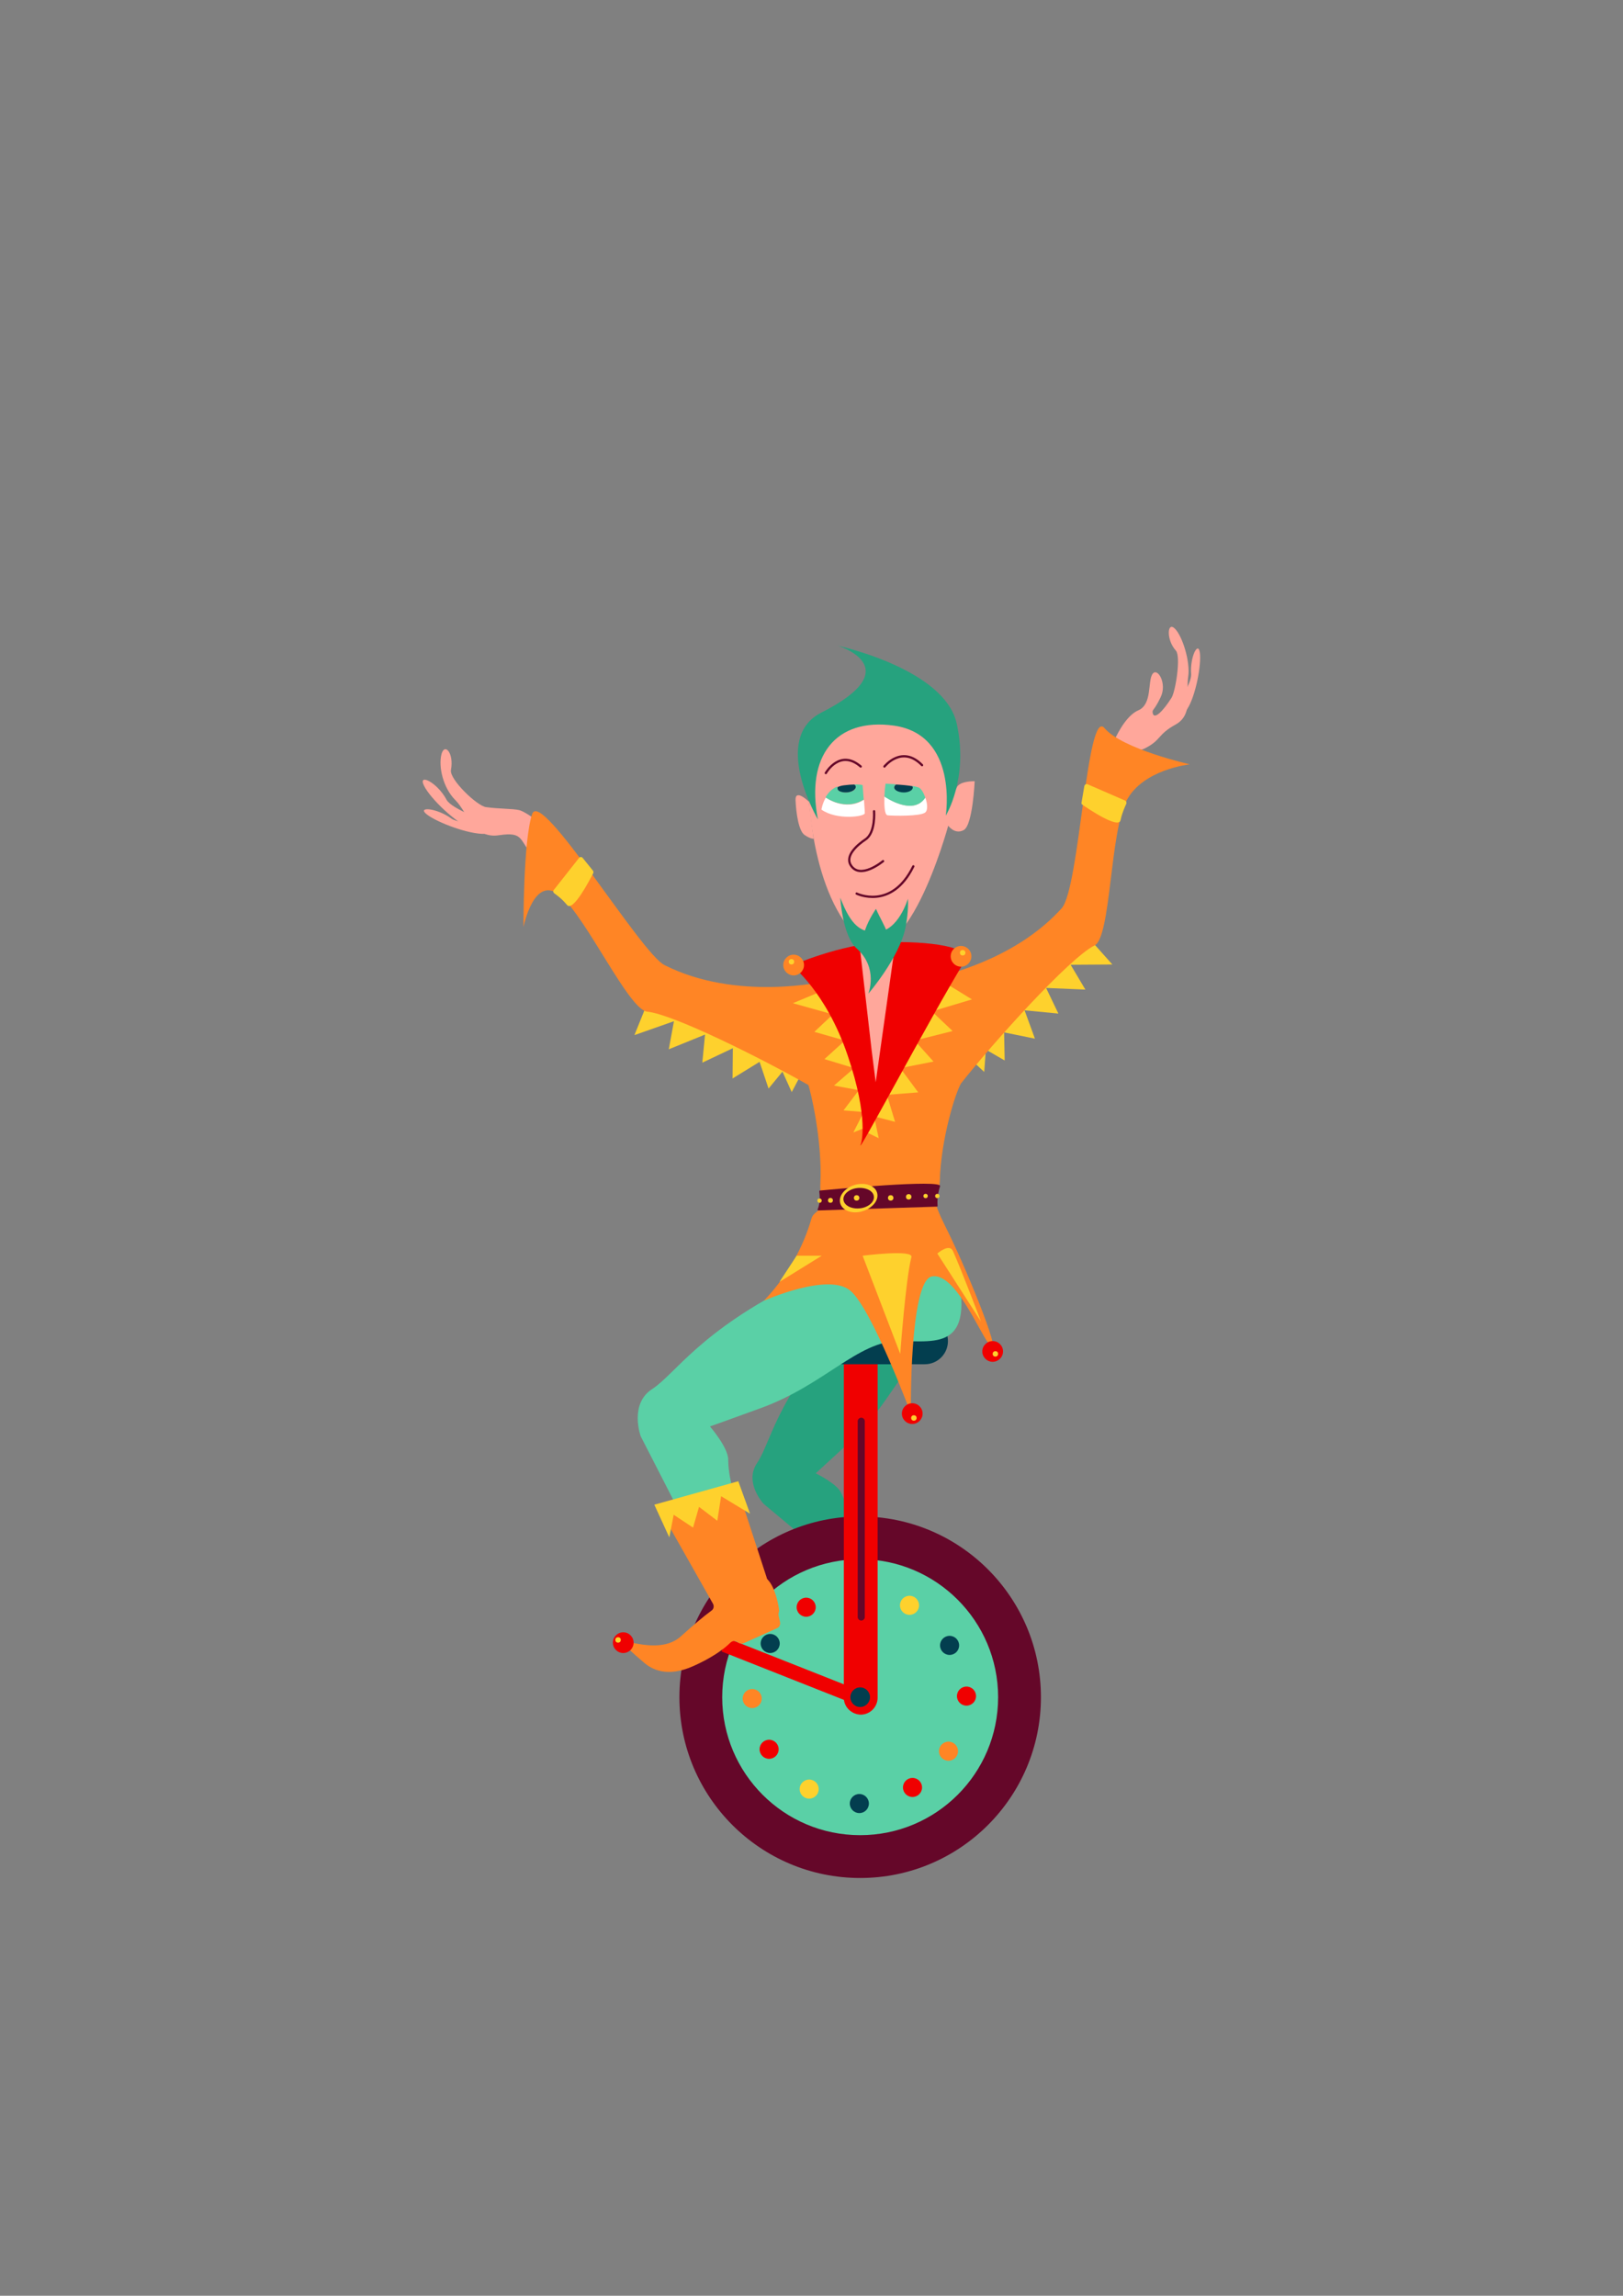<?xml version="1.0" encoding="utf-8"?>
<!-- Generator: Adobe Illustrator 27.3.1, SVG Export Plug-In . SVG Version: 6.00 Build 0)  -->
<!DOCTYPE svg PUBLIC "-//W3C//DTD SVG 1.1//EN" "http://www.w3.org/Graphics/SVG/1.1/DTD/svg11.dtd">
<svg version="1.1" id="Layer_1" xmlns:x="http://ns.adobe.com/Extensibility/1.0/" xmlns:i="http://ns.adobe.com/AdobeIllustrator/10.0/" xmlns:graph="http://ns.adobe.com/Graphs/1.0/"
	 xmlns="http://www.w3.org/2000/svg" xmlns:xlink="http://www.w3.org/1999/xlink" x="0px" y="0px" viewBox="0 0 595.3 841.9"
	 style="enable-background:new 0 0 595.3 841.9;" xml:space="preserve">
<rect x="0" y="0" width="595.3" height="841.9" fill="#808080" stroke="none"/>
<style type="text/css">
	.st0{fill:#FED12D;}
	.st1{fill:#26A27E;}
	.st2{fill:#650729;}
	.st3{fill:#5AD0A6;}
	.st4{fill:#F00000;}
	.st5{fill:#FF8525;}
	.st6{fill:#033E4F;}
	.st7{fill:#FFA79B;}
	.st8{fill:none;stroke:#650729;stroke-width:0.832;stroke-linecap:round;stroke-miterlimit:10;}
	.st9{fill:#FFFFFF;}
	.st10{fill:none;stroke:#650729;stroke-width:0.832;stroke-linecap:round;stroke-miterlimit:10;}
</style>
<g>
	<polygon class="st0" points="400.6,345.4 408,353.7 392.7,353.8 398.1,362.9 383.7,362.3 388.2,371.7 375.8,370.5 379.6,380.9 
		368.3,378.6 368.5,388.9 361.6,384.9 361,393.1 356.5,388.9 375.4,367.2 	"/>
	<polygon class="st0" points="236.9,369.2 232.7,379.6 247.2,374.5 245.3,384.8 258.6,379.4 257.6,389.7 268.8,384.4 268.7,395.5 
		278.6,389.4 281.9,399.2 287,393 290.4,400.5 293.3,395 268,381.1 	"/>
	<g>
		<path class="st1" d="M297.8,566.3l-17.7-14.8c0,0-7.3-7.8-2.4-15s6.7-22.5,29.6-48.6c8-9.2,38.3-38.1,42.2-26.7
			c3.9,11.4,5.8,26.4-5.8,31.3c-11.6,4.9-16.4,21.9-32,36.3c-9.8,9-12.5,11.5-12.5,11.5s7.9,3.8,9.4,7.3s8.8,18,8.8,18L297.8,566.3z
			"/>
		<path class="st2" d="M315.5,556.1L315.5,556.1c-36.6,0-66.3,29.7-66.3,66.3l0,0c0,36.6,29.7,66.3,66.3,66.3l0,0
			c36.6,0,66.3-29.7,66.3-66.3l0,0C381.8,585.8,352.1,556.1,315.5,556.1z"/>
		<path class="st3" d="M315.5,571.8L315.5,571.8c-27.9,0-50.6,22.6-50.6,50.6l0,0c0,27.9,22.6,50.6,50.6,50.6l0,0
			c27.9,0,50.6-22.6,50.6-50.6l0,0C366.1,594.5,343.4,571.8,315.5,571.8z"/>
		<circle class="st4" cx="334.7" cy="655.5" r="3.5"/>
		<circle class="st4" cx="354.5" cy="622" r="3.5"/>
		<circle class="st5" cx="347.9" cy="642.2" r="3.5"/>
		<circle class="st6" cx="348.3" cy="603.4" r="3.5"/>
		<circle class="st0" cx="296.8" cy="656.1" r="3.5"/>
		<circle class="st6" cx="315.2" cy="661.4" r="3.5"/>
		<circle class="st4" cx="295.7" cy="589.4" r="3.5"/>
		<circle class="st5" cx="275.9" cy="622.9" r="3.5"/>
		<circle class="st6" cx="282.5" cy="602.7" r="3.5"/>
		<circle class="st4" cx="282.1" cy="641.5" r="3.5"/>
		<circle class="st0" cx="333.6" cy="588.7" r="3.5"/>
		<circle class="st0" cx="315.2" cy="583.5" r="3.5"/>
		<g>
			<path class="st7" d="M155.5,288.1c-2.3-4.7,4.9-1.2,8.3,5.2c0.9,1.7,4.7,3.8,8.7,5.5c0.7,2.2,1.7,4.4,3.2,6.5
				c-0.9-0.5-1.7-0.9-2.5-1.2C167.2,301.9,157.8,292.8,155.5,288.1z"/>
			<path class="st7" d="M156.6,298.7c-3.9-3,3.5-2.5,9,1.5c1.5,1.1,5.5,1.6,9.4,1.7c1.5,1.6,3.3,3,5.4,4.1c-0.9-0.1-1.8-0.2-2.6-0.2
				C172,306,160.5,301.7,156.6,298.7z"/>
		</g>
		<g>
			<path class="st7" d="M190.5,297.1c-2.6-0.6-7-0.4-12.2-1.1c-3.3-0.4-13.5-10.2-12.9-13.6c1.2-6.3-2.4-10.2-3.5-5.7
				s0.6,12.2,5.1,16.7s6.6,14.3,16,12.9s7.2,1.9,12.7,7.7c5.7,6,7.4,2.8,7.4,2.8s3.8-10.4-0.3-11.7
				C202.9,305.1,193.1,297.7,190.5,297.1z"/>
		</g>
		<g>
			<path class="st7" d="M408.7,271.6c0,0,3.7-8.9,8.8-11.1c5.2-2.2,3.4-10.6,5.2-13.3c1.8-2.7,5.5,3.4,3,8.5
				c-2.4,5.1-3.2,4.4-2.9,5.8c0.5,2.6,3.8-0.7,6.9-5.6c1.5-2.4,3.5-15.2,1.6-17.3c-3.6-4-3.2-10.8-0.4-8.1
				c2.8,2.7,5.8,12.3,4.9,17.8s2.1,13.7-4.6,17.4c-6.7,3.7-5.2,5.6-11,8.6C414.5,277.4,408.7,271.6,408.7,271.6z"/>
			<path class="st7" d="M440.1,239.4c-0.6-4.5-3.7,1.5-3.2,7.9c0.1,1.7-1.4,5.1-3.2,8.3c0.5,2,0.8,4.1,0.8,6.3
				c0.4-0.8,0.7-1.5,1.1-2.1C438.5,255.2,440.7,244,440.1,239.4z"/>
		</g>
		
			<rect x="287.6" y="586.5" transform="matrix(0.368 -0.93 0.93 0.368 -386.635 657.258)" class="st4" width="5.3" height="53.2"/>
		<path class="st4" d="M309.5,622.6V490.8c0-3.4,2.8-6.2,6.2-6.2l0,0c3.4,0,6.2,2.8,6.2,6.2v131.8c0,3.4-2.8,6.2-6.2,6.2l0,0
			C312.3,628.7,309.5,626,309.5,622.6z"/>
		<path class="st6" d="M339.2,500.3h-48.3c-4.7,0-8.5-3.8-8.5-8.5l0,0c0-4.7,3.8-8.5,8.5-8.5h48.3c4.7,0,8.5,3.8,8.5,8.5l0,0
			C347.7,496.5,343.9,500.3,339.2,500.3z"/>
		<circle class="st6" cx="315.5" cy="622.4" r="3.6"/>
		<path class="st3" d="M247.3,550.7l-12.3-24c0,0-4.3-11.8,4.2-17.3s17.4-21.3,53.5-39.1c12.7-6.3,53.5-23.3,57.1-9.7
			c9.2,34.9-5.6,31.2-20.3,31.2S302.2,508,279,516.4c-14.5,5.3-18.6,6.7-18.6,6.7s6.7,7.7,6.7,12.2s1.3,9.5,1.3,9.5L247.3,550.7z"/>
		<path class="st5" d="M405.1,267c-6.5-7.7-9.1,58.8-15.7,66.1c-15.2,16.8-37.6,23.5-48.5,25.9c0-0.1-17.5-25.7-36.3,0.5
			c-2.4,0.6-34.4,7.8-60.9-5.6c-8.8-4.5-45.2-64.9-48.5-55.4S192,340,192,340s3.9-19.9,13.7-11.4c9.7,8.5,25,41.8,31.7,42.4
			c9.4,0.9,41.5,16.9,59.1,26.9c0.7,1.9,5.2,20,4.4,36.3c-0.2,3.4,0.8,4.1,0.2,7.8c-0.5,2.6-2.8,2.4-3.5,5c-2.9,10-8.3,20.4-17.4,30
			c0,0,23.8-10.6,31.8-3.6s22.1,45,22.1,45s-0.6-48.7,7.7-50.3s17,19.5,20.8,24.6c6.3,8.5-6.7-24.3-14.8-40.8
			c-1.3-2.7-4.3-8.3-4.8-11.7c-0.4-3,1.6-3.6,1.7-6.9c0.4-15.7,5.8-32.7,7.8-36c11.4-14.5,39.7-46,49-50.6c6-3,5.6-41.6,11.7-53.1
			c6-11.5,23.2-13.3,23.2-13.3S411.6,274.7,405.1,267z"/>
		<circle class="st4" cx="334.6" cy="518.4" r="3.8"/>
		<circle class="st4" cx="364.1" cy="495.6" r="3.8"/>
		<path class="st2" d="M300.5,436.9c0-0.2,0.1-0.3,0.3-0.3c3.9-0.4,44.8-4.2,44-1.6c-1.1,3.5-1,6.3-0.9,7.2c0,0.2-0.1,0.3-0.3,0.3
			l-43.4,1.4c-0.2,0-0.4-0.2-0.3-0.4C300.3,442.6,301,440.5,300.5,436.9z"/>
		<path class="st0" d="M313.6,434.5c-3.7,1.1-6.2,4.1-5.4,6.8c0.8,2.7,4.4,4,8.1,2.9s6.2-4.1,5.4-6.8
			C321,434.8,317.4,433.5,313.6,434.5z M320.5,438.6c0.4,2-1.8,4.1-4.9,4.5s-5.8-0.9-6.2-2.9s1.8-4.1,4.9-4.5
			C317.4,435.3,320.2,436.6,320.5,438.6z"/>
		<circle class="st0" cx="326.7" cy="439.3" r="1"/>
		<circle class="st0" cx="314.2" cy="439.3" r="1"/>
		<circle class="st0" cx="333.3" cy="438.9" r="1"/>
		<circle class="st0" cx="339.5" cy="438.6" r="0.8"/>
		<circle class="st0" cx="300.6" cy="440.3" r="0.8"/>
		<circle class="st0" cx="343.8" cy="438.6" r="0.8"/>
		<circle class="st0" cx="304.6" cy="440.2" r="0.9"/>
		<circle class="st0" cx="335.2" cy="520" r="1"/>
		<circle class="st0" cx="365.1" cy="496.5" r="1"/>
		<polygon class="st0" points="346.9,360.6 356.5,366.5 341.8,370.9 349.4,378.1 335.5,381.6 342.4,389.3 330.2,391.7 336.8,400.6 
			325.3,401.5 328.3,411.4 320.6,409.4 322.3,417.4 316.8,414.7 328.9,388.6 		"/>
		<polygon class="st0" points="303.3,362.7 290.8,367.9 305.5,372 298.7,378.4 309.9,381.6 302.4,388.4 313.3,391.7 305.9,398.1 
			315,399.8 309.4,407.2 316.8,407.8 313,415.3 318.4,413.1 314.2,387.7 		"/>
		<path class="st4" d="M290.4,354.1c0,0,12.5,9.4,20.5,32.9s4.9,32.4,4.9,32.4c-2.9,7.3,24.8-45.3,38.2-67.2
			c2.9-4.7-12.9-7.3-29.8-6.6C308.5,346.1,290.4,354.1,290.4,354.1z"/>
		<polygon class="st7" points="321.2,396.9 319.7,385.1 312,318.1 331.9,321.1 		"/>
		<circle class="st5" cx="291.1" cy="353.9" r="3.8"/>
		<circle class="st0" cx="290.3" cy="352.7" r="1"/>
		<circle class="st5" cx="352.5" cy="350.7" r="3.8"/>
		<circle class="st0" cx="353.1" cy="349.4" r="1"/>
		<g>
			<path class="st7" d="M296.4,286.6c0,0-0.1,38.6,17.7,56.8c17.8,18.1,33.7-40.6,33.7-40.6s2.4,3.4,5.7,1.6c3.3-1.8,4-17.9,4-17.9
				s-5.9-0.2-6.7,2.6c-0.8,2.8-3.7-12.9-6.7-17.3c-3.1-4.4-29.4-16.2-41-2.4C295.6,278.1,296.4,286.6,296.4,286.6z"/>
			<path class="st7" d="M296.7,294c0,0-5.1-5-4.9-0.5s1.1,11.2,3.3,12.7c2.2,1.5,3.3,1.4,3.3,1.4L296.7,294z"/>
			<path class="st8" d="M314.2,327.7c0,0,12.8,6.3,20.8-10"/>
			<path class="st9" d="M339.4,292.5c-4.6,7-15-0.4-15-0.4c-0.1,3.2,0,6.8,1.2,6.9c2.2,0.2,11.7,0.4,13.7-1
				C340.4,297.2,340.2,294.7,339.4,292.5L339.4,292.5z"/>
			<path class="st9" d="M302.9,292.5L302.9,292.5c-1.3,2.2-1.6,4.4-1.6,4.4c5.6,4,16,2.6,15.9,1.3c0-1.1-0.2-3.1-0.3-4.9l0,0
				C310,297.7,302.9,292.5,302.9,292.5z"/>
			<path class="st8" d="M324.4,281.1c0,0,6.4-8.1,13.8-0.5"/>
			<path class="st8" d="M302.9,283.5c0.2-0.4,5.3-8.9,12.8-2.4"/>
			<path class="st10" d="M320.6,297.5c0,0,0.6,7.8-3.1,10.3c-2.7,1.8-7.6,5.8-5.5,9.4c3.4,5.7,11.9-1.4,11.9-1.4"/>
			<path class="st1" d="M300,300.5c0,0-17.4-29.7,1.3-39.2c32.6-16.5,6-24.5,6-24.5s39.1,8.4,43.6,28.5s-4,33.8-4,33.8
				s4.7-29.6-19-33C306.4,263.1,295.5,277.4,300,300.5z"/>
			<g>
				<path class="st3" d="M337,288.8c-0.5-0.2-1.3-0.4-2.4-0.6c0.1,0.2,0.2,0.4,0.2,0.6c-0.1,1-1.7,1.8-3.6,1.7
					c-1.9-0.1-3.3-0.9-3.2-1.9c0-0.4,0.3-0.8,0.7-1c-2-0.1-3.7-0.2-3.9-0.2c0,0-0.3,2.2-0.4,4.7c0,0,10.4,7.4,15,0.4l0,0
					C338.8,290.8,337.9,289.2,337,288.8z"/>
				<path class="st3" d="M313.3,287.7c0.4,0.3,0.6,0.6,0.6,0.9c0.1,1-1.4,1.9-3.3,2s-3.5-0.6-3.5-1.6c0-0.2,0-0.4,0.1-0.6
					c-2.1,0.8-3.5,2.4-4.4,4l0,0c0,0,7.1,5.2,14,0.8l0,0c-0.2-2.7-0.4-5.2-0.4-5.2S316.4,287.6,313.3,287.7z"/>
				<path class="st6" d="M310.6,290.6c1.9-0.1,3.3-1.1,3.3-2c0-0.4-0.2-0.7-0.6-0.9c-1,0-2.2,0.1-3.8,0.3c-0.8,0.1-1.5,0.3-2.2,0.6
					c-0.1,0.2-0.2,0.4-0.1,0.6C307.2,290.1,308.8,290.7,310.6,290.6z"/>
				<path class="st6" d="M328,288.7c-0.1,1,1.4,1.8,3.2,1.9c1.9,0.1,3.5-0.7,3.6-1.7c0-0.2,0-0.4-0.2-0.6c-1.7-0.3-4-0.5-5.9-0.6
					C328.3,287.9,328,288.3,328,288.7z"/>
			</g>
		</g>
		<path class="st1" d="M308.2,329.2c0,0,0.8,14,6,18.6c8.1,7.2,4.3,16.6,4.3,16.6s11.3-13.1,13.6-24.1c1.3-6.4,0.9-10.7,0.9-10.7
			s-3.4,11.8-11.3,12.2C315.7,342.1,312.1,339.4,308.2,329.2z"/>
		<g>
			<path class="st1" d="M321.3,333.3c2.9,6.6,7.1,11.4,2.8,15.4c-1.1,1.7-2.7,3-4.4,3.5C311.3,347.3,321.3,333.3,321.3,333.3z"/>
		</g>
		<path class="st0" d="M398.9,287.6l13.8,6c0.4,0.2,0.6,0.7,0.4,1.2c-0.5,1.1-1.5,3.2-2.1,6c-0.7,3.3-11.7-4.1-14-5.7
			c-0.3-0.2-0.4-0.5-0.3-0.8l1-5.9C397.8,287.7,398.4,287.4,398.9,287.6z"/>
		<path class="st0" d="M212.4,314.6l-9.3,11.8c-0.3,0.4-0.2,0.9,0.2,1.2c1,0.7,2.9,2.1,4.7,4.3c2.2,2.6,8.3-9.2,9.6-11.7
			c0.1-0.3,0.1-0.6-0.1-0.9l-3.8-4.7C213.4,314.2,212.7,314.2,212.4,314.6z"/>
	</g>
	<path class="st2" d="M315.9,594.3L315.9,594.3c0.7,0,1.3-0.6,1.3-1.3v-71.8c0-0.7-0.6-1.3-1.3-1.3l0,0c-0.7,0-1.3,0.6-1.3,1.3V593
		C314.6,593.7,315.2,594.3,315.9,594.3z"/>
	<g>
		<path class="st5" d="M268.4,544.8l-24.7,6.8c-1.3,0.3-1.9,1.8-1.2,2.9l19,33.6c0.5,0.9,0.3,2-0.6,2.6c-2.9,2.1-6.5,5.2-11.2,9.4
			c-10.7,9.7-32.6-6.7-13.4,9.7c2.5,2.1,8.1,5.7,18.2,1.1c5.8-2.6,10.6-5.7,13.4-8.5c0.7-0.7,1.8-0.8,2.6-0.2l0.3,0.2
			c0.6,0.4,1.4,0.5,2,0.2l12.2-5.5c0.9-0.4,1.3-1.3,1.1-2.3l-0.5-2.2c-0.1-0.4-0.1-0.7,0-1.1c0.2-0.5,0.2-1,0.1-1.6
			c-0.2-1.3-1.3-7.7-4.1-10.6c-0.2-0.2-0.4-0.5-0.4-0.8L270.6,546C270.5,545.1,269.4,544.6,268.4,544.8z"/>
		<circle class="st4" cx="228.6" cy="602.4" r="3.8"/>
	</g>
	<circle class="st0" cx="226.7" cy="601.4" r="1"/>
	<polygon class="st0" points="240,551.8 270.8,543.2 275.1,555.1 264.5,548.7 263.1,557.7 256.4,552.6 254.2,560.2 247.1,555.5 
		245.5,563.8 	"/>
	<path class="st0" d="M316.4,460.5l13.8,36c0,0,2-27.5,4.1-35.5C335.1,458.1,316.4,460.5,316.4,460.5z"/>
	<path class="st0" d="M343.8,459.7l16,24.9c0,0-6.9-18.3-10.3-25.9C348.1,455.9,343.8,459.7,343.8,459.7z"/>
	<polygon class="st0" points="285.9,470.1 301.4,460.5 292.2,460.5 	"/>
</g>
</svg>

